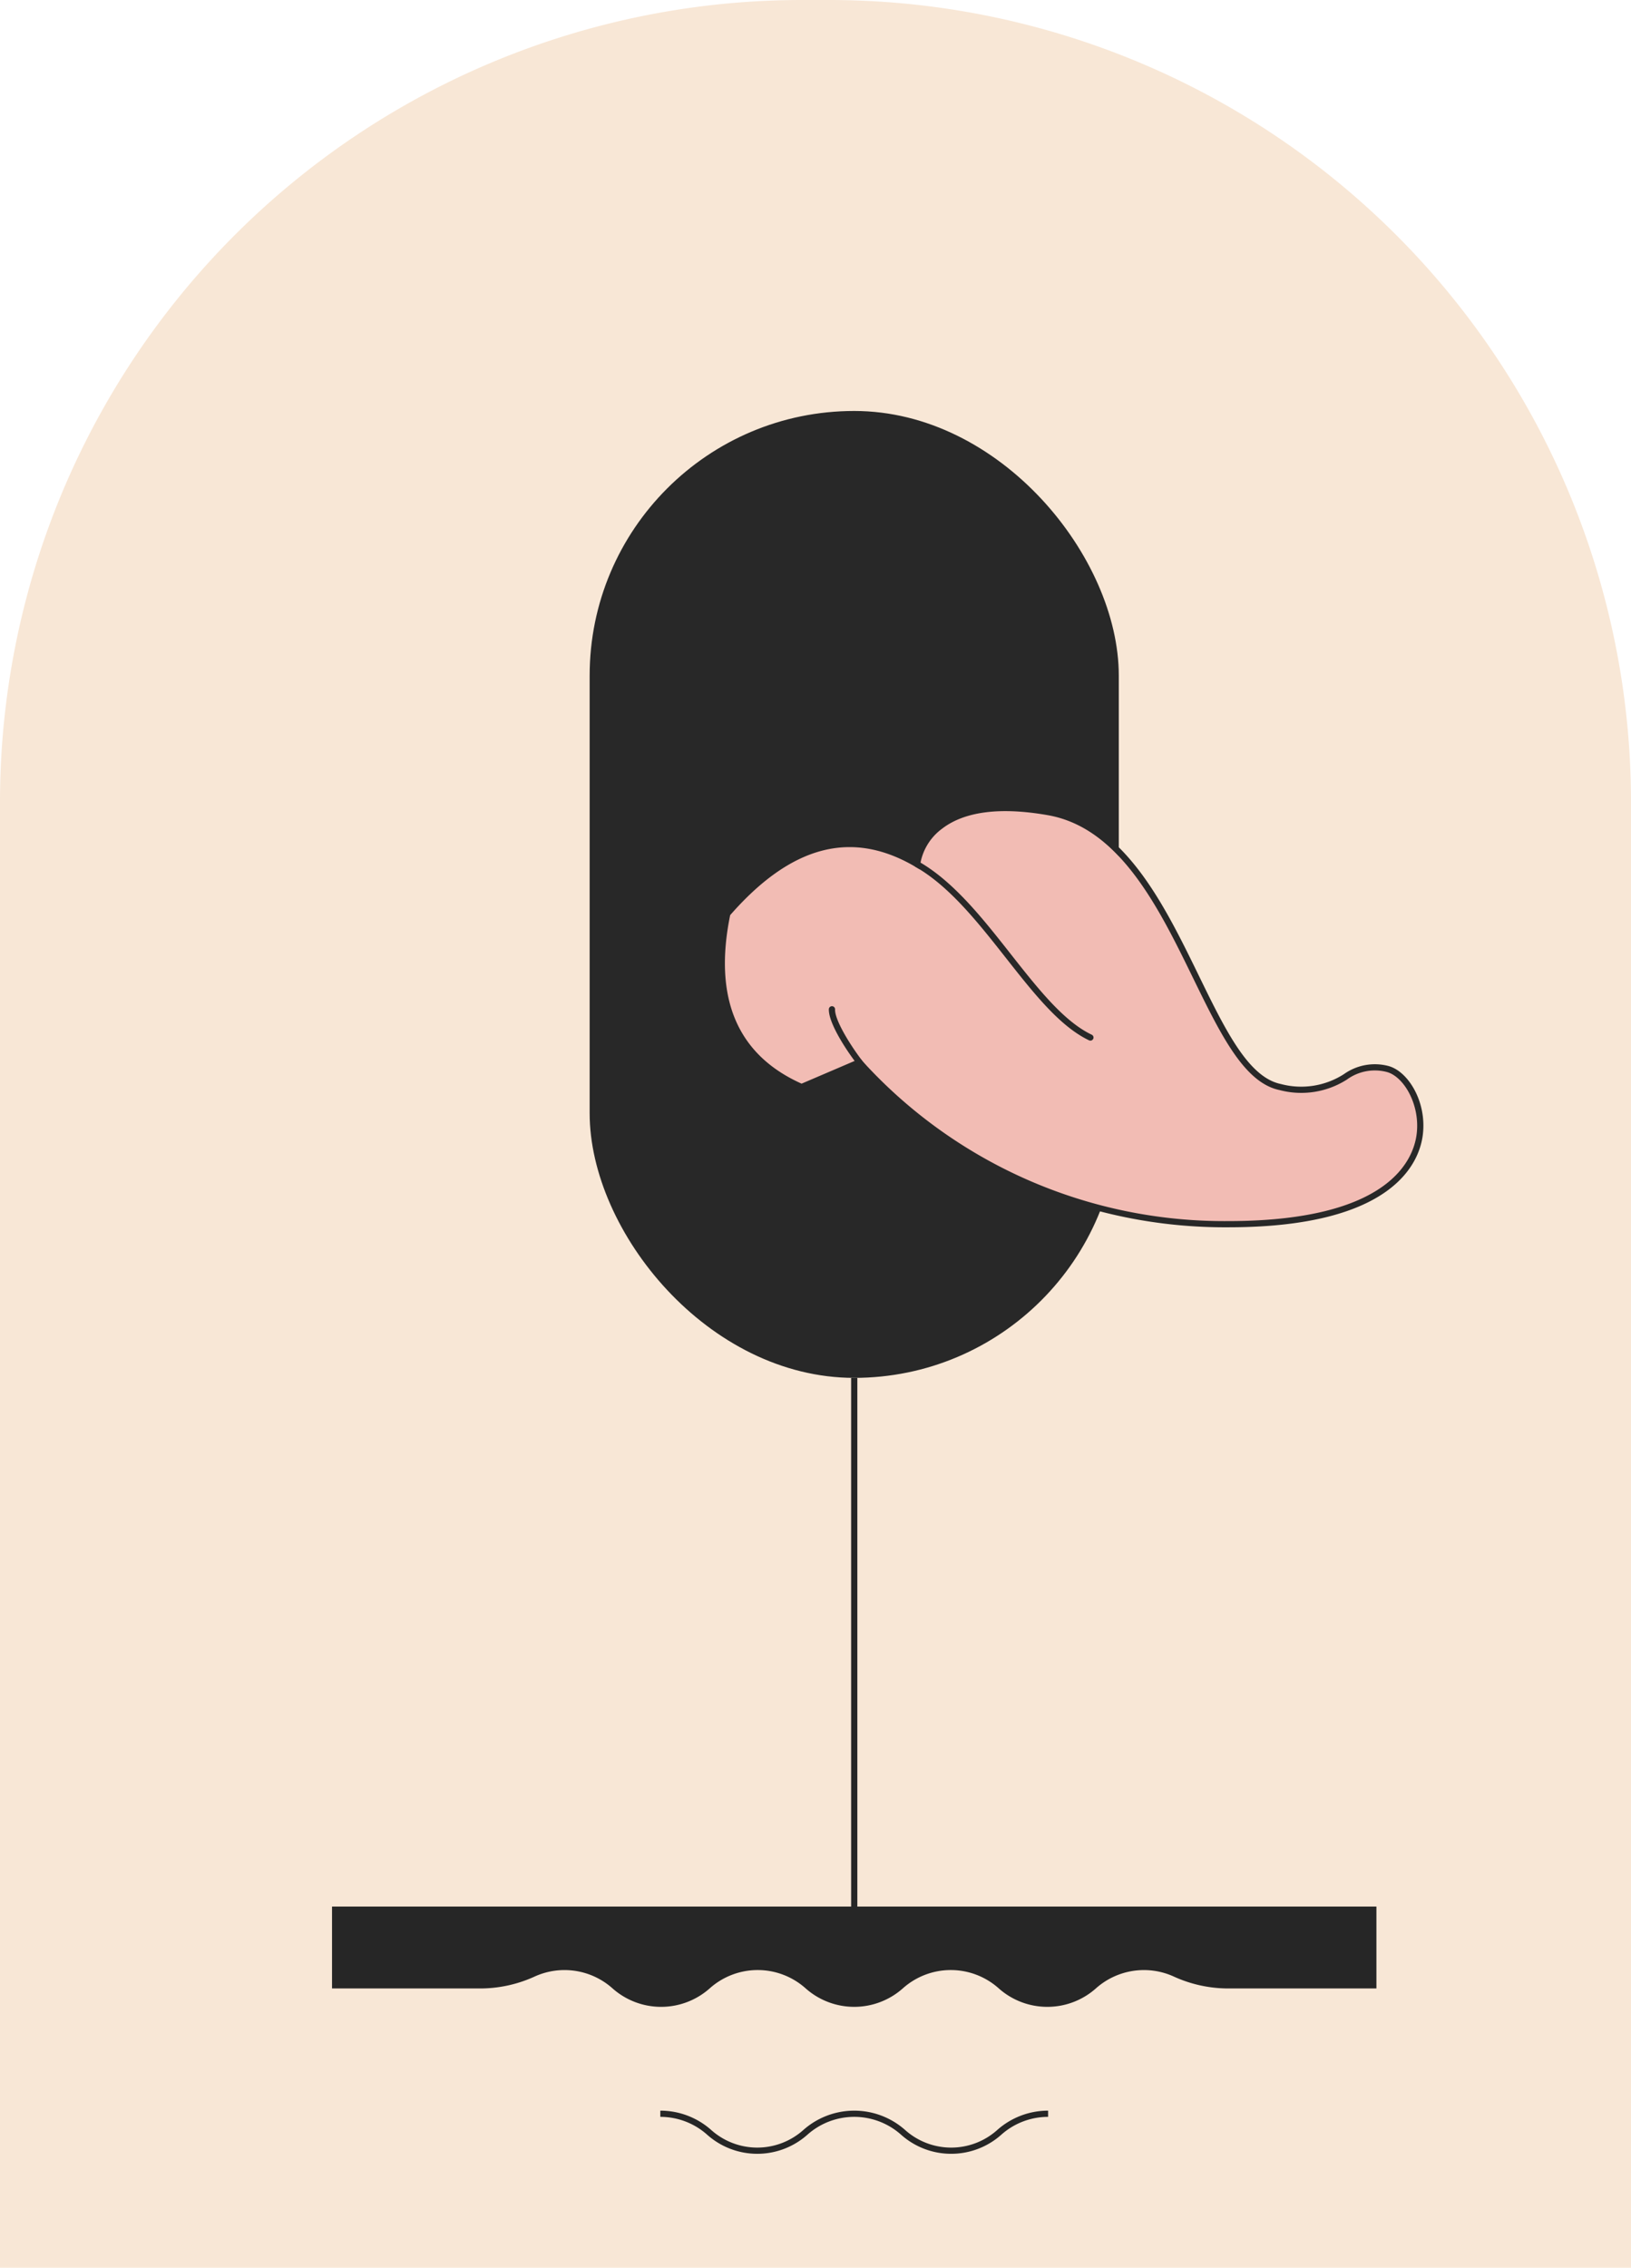 <svg xmlns="http://www.w3.org/2000/svg" viewBox="0 0 98.759 137.299"><defs><style>.edible-svg-2{fill:#282828}</style></defs><g id="Layer_2" data-name="Layer 2"><g id="Layer_1-2" data-name="Layer 1"><path d="M48.562 0h1.635A48.562 48.562 0 0198.76 48.562v88.737H0V48.562A48.562 48.562 0 0148.562 0z" fill="#f8e7d6"/><rect class="edible-svg-2" x="35.704" y="24.882" width="32.04" height="58.54" rx="16.02"/><path d="M44.038 55.32c-.815 3.94-.38 8.353 4.497 10.495l3.498-1.5a29.558 29.558 0 0022.487 9.803c14.742-.058 11.993-8.745 9.495-9.399s-3.136 2.093-6.497 1.096c-4.626-1.373-6.61-15.397-14.491-16.74-7.33-1.25-7.496 3.248-7.496 3.248-3.988-2.358-7.813-1.227-11.493 2.998z" fill="#f2bcb4"/><path class="edible-svg-2" d="M74.391 74.305a30.092 30.092 0 01-22.414-9.761l-3.443 1.476-.073-.034c-4.092-1.796-5.684-5.497-4.607-10.704l.009-.048.032-.037c3.734-4.282 7.6-5.347 11.497-3.171a3.832 3.832 0 011.419-2.148c1.451-1.12 3.713-1.421 6.703-.893 4.548.8 6.955 5.734 9.078 10.088 1.61 3.302 3.001 6.153 4.965 6.558a4.786 4.786 0 003.817-.597 3.229 3.229 0 012.688-.496c1.198.312 2.345 2.167 2.09 4.18-.212 1.668-1.767 5.55-11.632 5.587zm-22.3-10.218l.09.113a29.61 29.61 0 0022.21 9.73h.128c9.567-.037 11.062-3.69 11.26-5.26.228-1.796-.786-3.501-1.81-3.768a2.868 2.868 0 00-2.413.46 5.138 5.138 0 01-4.076.636c-2.144-.442-3.571-3.37-5.227-6.76-2.084-4.274-4.445-9.115-8.803-9.883-2.885-.505-5.046-.23-6.409.82a3.348 3.348 0 00-1.322 2.164l-.025.297-.258-.152c-3.844-2.27-7.517-1.315-11.224 2.923-1.025 5.025.429 8.457 4.325 10.202z"/><path class="edible-svg-2" d="M66.025 63.004a.195.195 0 01-.08-.017c-1.772-.844-3.354-2.853-5.028-4.98-1.683-2.138-3.425-4.35-5.478-5.522a.186.186 0 01-.07-.255.181.181 0 01.255-.07c2.119 1.207 3.883 3.448 5.588 5.616 1.646 2.09 3.202 4.065 4.894 4.87a.188.188 0 01-.08.358zm-13.35 2.229a.186.186 0 01-.126-.048c-.568-.517-2.395-3.004-2.361-4.083a.188.188 0 01.188-.182h.006a.187.187 0 01.182.194c-.028.857 1.632 3.24 2.238 3.792a.188.188 0 01-.127.327z"/><path d="M63.417 121.503a4.42 4.42 0 01-2.947-1.123 4.357 4.357 0 00-5.798 0 4.43 4.43 0 01-5.895 0 4.357 4.357 0 00-5.798 0 4.43 4.43 0 01-5.896 0 4.365 4.365 0 00-4.67-.729 7.949 7.949 0 01-3.23.738h-9.079v-4.956h63.24v4.956h-9.079a7.95 7.95 0 01-3.23-.738 4.367 4.367 0 00-4.67.729 4.42 4.42 0 01-2.948 1.123zm-5.823 8.897a4.553 4.553 0 01-3.034-1.156 4.26 4.26 0 00-5.67 0 4.564 4.564 0 01-6.072 0 4.256 4.256 0 00-2.835-1.08v-.376a4.635 4.635 0 013.085 1.174 4.184 4.184 0 005.572 0 4.642 4.642 0 016.17 0 4.182 4.182 0 005.571 0 4.634 4.634 0 013.083-1.174v.376a4.255 4.255 0 00-2.833 1.08 4.556 4.556 0 01-3.037 1.156zm-6.057-46.977h.376v32.01h-.376z" fill="#262626"/></g></g></svg>